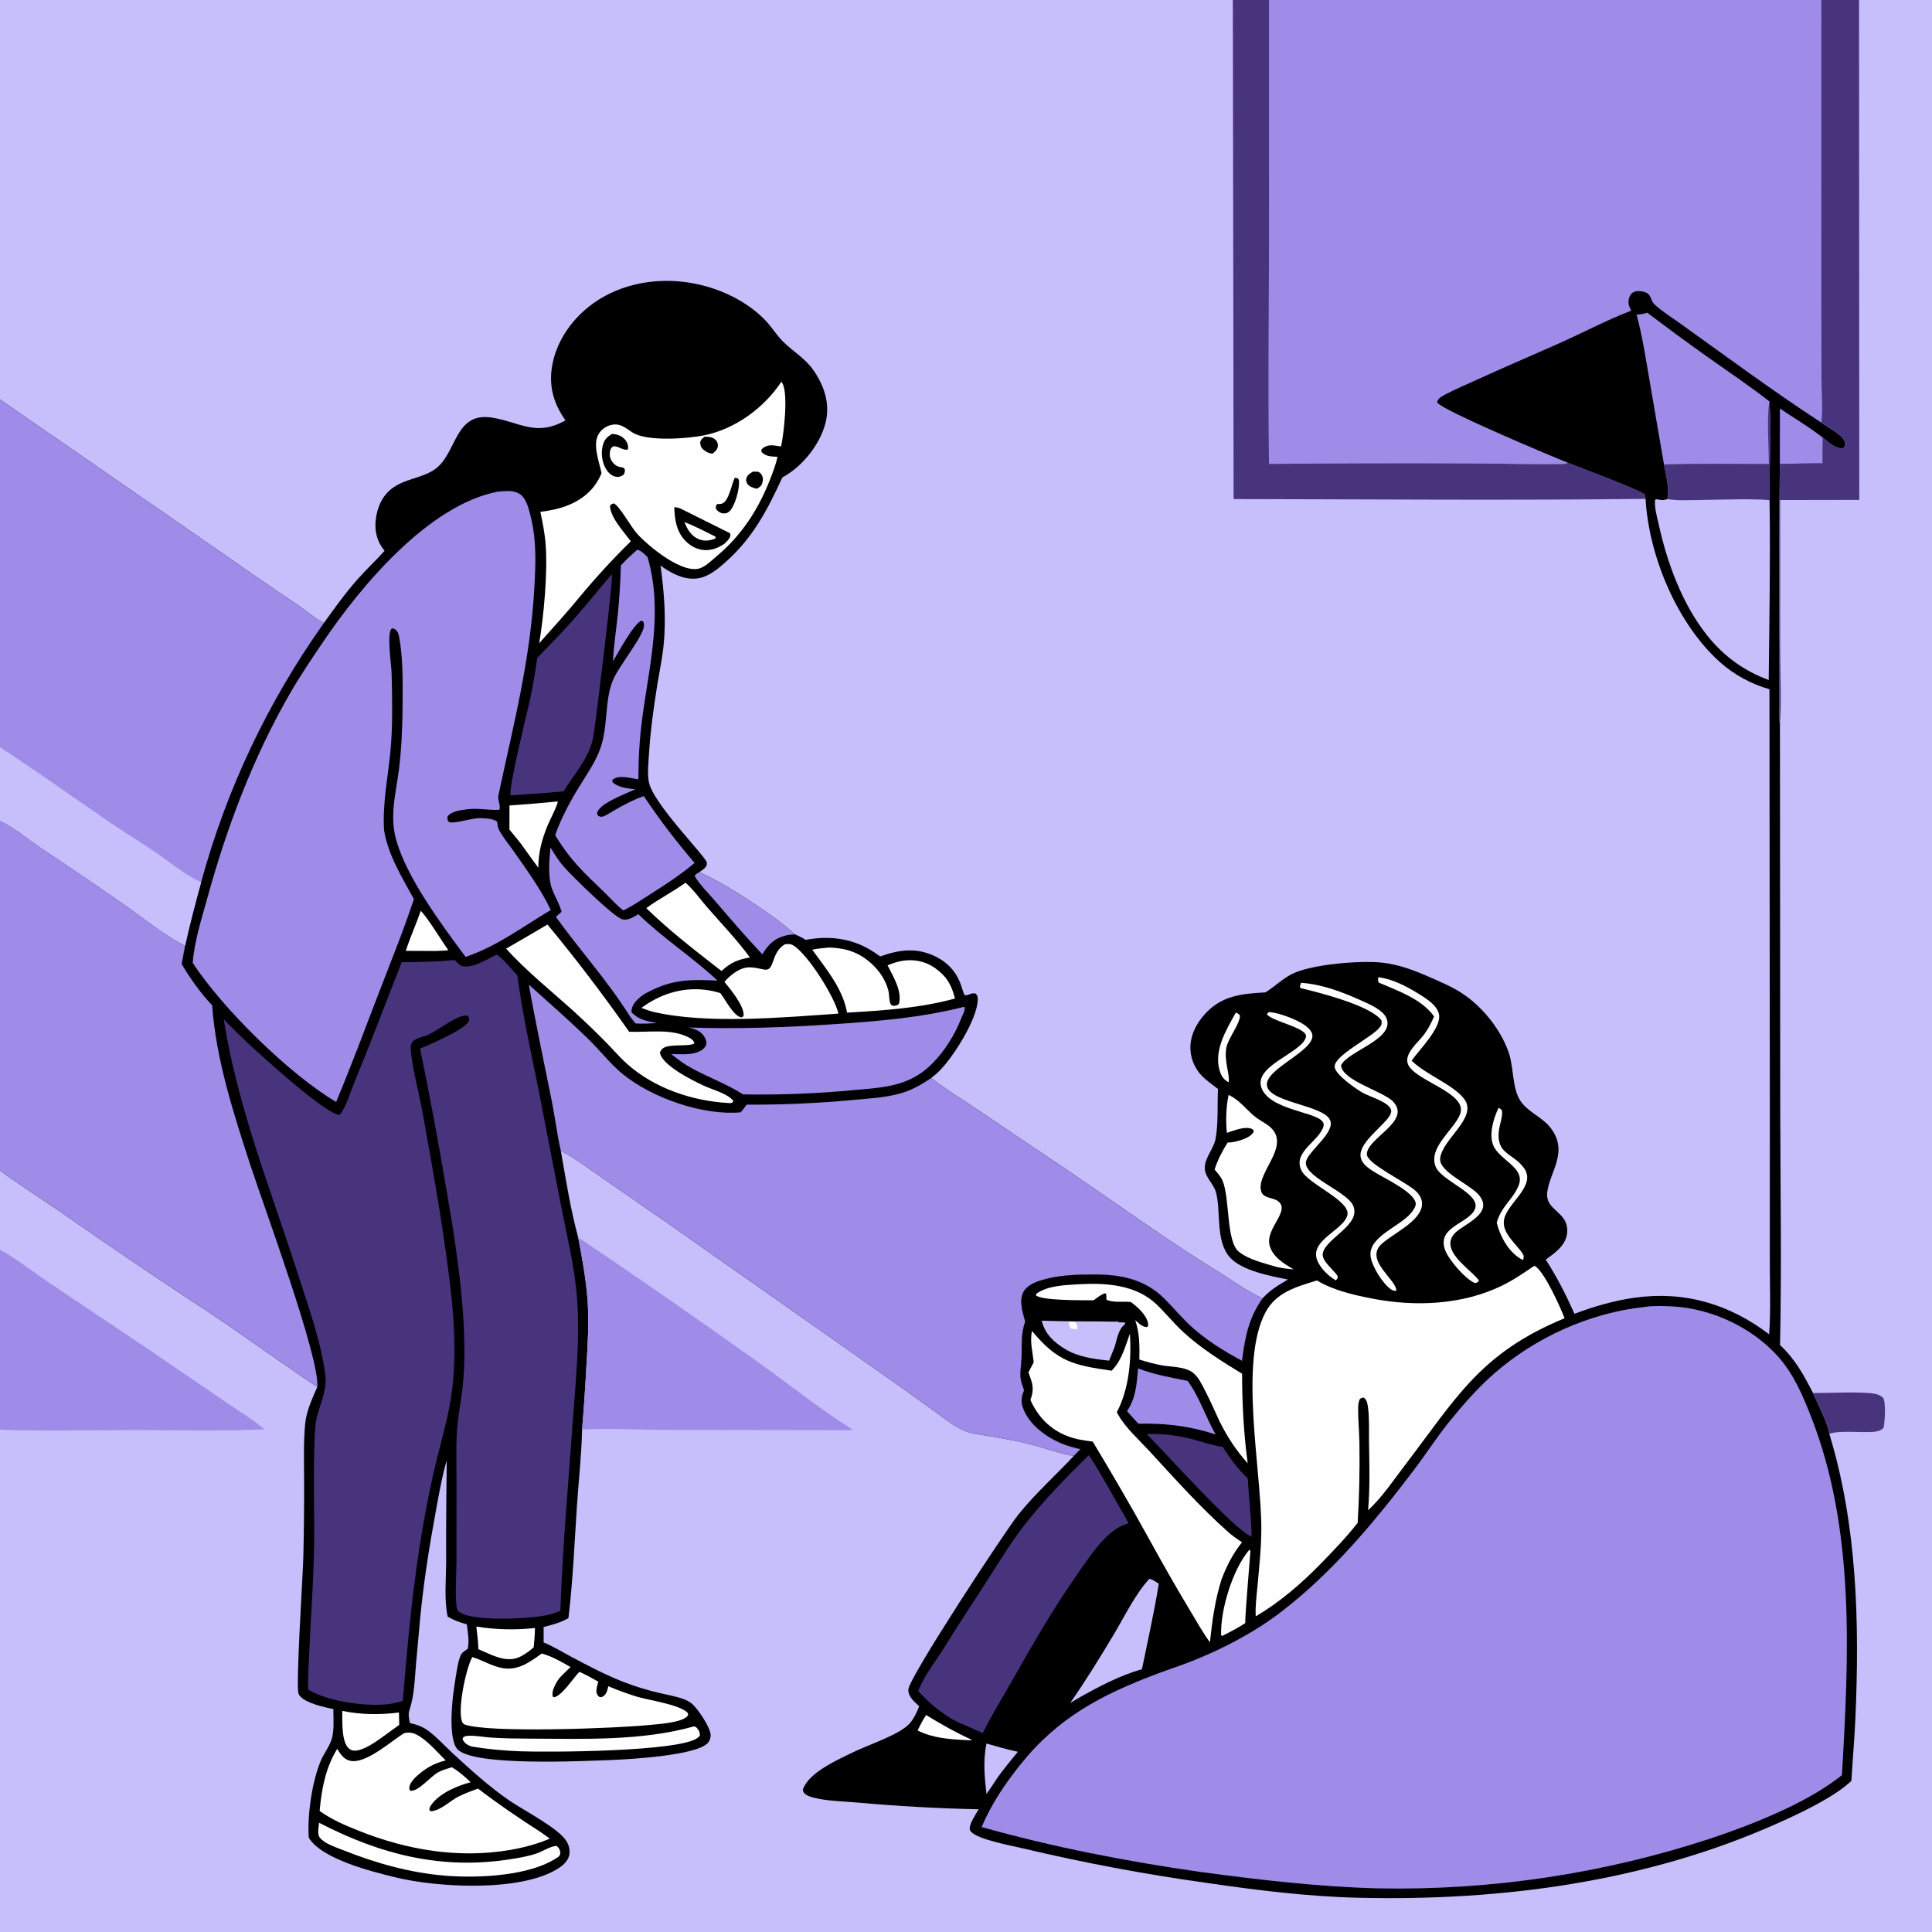 <?xml version="1.0" encoding="utf-8" ?>
<svg xmlns="http://www.w3.org/2000/svg" xmlns:xlink="http://www.w3.org/1999/xlink" width="1024" height="1024">
	<rect width="100%" height="100%" fill="#808080" stroke="none"/>
	<path fill="#C7BFFB" d="M0 0L653.425 0L672.622 0L965.353 0L985.328 0L1024 0L1024 1024L0 1024L0 757.787L0 662.379L0 620.435L0 435.113L0 396.081L0 211.7L0 0Z"/>
	<path fill="#C7BFFB" d="M0 0L653.425 0L672.622 0L965.353 0L965.315 155.781L965.431 201.421C965.465 208.731 966.138 216.755 965.355 223.985C939.858 207.351 915.369 189.216 890.628 171.487C886.183 168.301 881.183 165.208 877.148 161.543C874.169 158.837 875.9 155.568 870.677 154.53C869.636 154.323 868.368 154.131 867.313 154.34C865.887 154.623 865.02 155.112 864.18 156.312C863.229 157.669 862.844 160.226 863.336 161.78C863.645 162.759 864.086 163.709 864.506 164.643C851.071 169.845 838.059 176.81 824.854 182.637C810.761 188.856 796.622 194.914 782.617 201.336C777.155 203.841 771.481 206.175 766.181 208.984C764.619 209.812 762.548 210.813 761.883 212.56C761.698 213.044 761.654 213.091 761.918 213.496C764.551 217.546 823.457 242.342 831.019 245.284C837.499 247.868 868.569 259.411 871.806 262.107C871.966 262.883 872.116 263.614 872.184 264.405C873.92 294.866 888.983 330.781 911.82 351.145Q913.224 352.377 914.694 353.529Q916.164 354.681 917.696 355.75Q919.228 356.82 920.816 357.802Q922.405 358.785 924.045 359.678Q925.685 360.572 927.373 361.373Q929.06 362.174 930.789 362.881Q932.518 363.587 934.284 364.197Q936.049 364.807 937.846 365.318L938.045 583.086L938.038 666.55C937.992 680.01 938.623 693.807 937.696 707.214C916.608 691.207 893.05 684.148 866.661 687.778C855.751 689.279 844.803 692.437 834.508 696.34C830.019 686.31 825.264 676.883 819.269 667.633C823.865 664.266 829.463 660.45 830.487 654.4C831.007 651.33 830.477 648.266 828.618 645.73C825.169 641.026 819.266 638.912 820.043 632.06C821.282 621.123 831.776 610.428 821.713 597.626C817.213 591.901 809.374 589.238 805.604 583.082C801.502 576.385 802.315 565.906 799.774 558.249C795.643 545.797 785.482 533.194 774.452 526.163C769.114 522.76 763.109 520.252 757.321 517.712C749.368 514.222 741.099 511.113 732.4 510.204C720.759 508.987 694.871 511.09 684.697 516.274C679.619 518.862 675.531 523.012 670.687 525.987C657.922 526.699 647.323 527.667 638.314 537.806C633.842 542.84 630.618 549.372 630.948 556.237C631.244 562.399 634.099 567.87 638.753 571.864C640.929 573.731 643.281 575.445 645.567 577.174C645.134 585.748 645.823 595.115 644.291 603.517C643.324 608.82 638.631 613.557 638.564 618.777C638.498 623.929 643.105 627.138 644.43 631.744C647.262 641.585 644.066 657.655 651.785 666.338C658.276 673.638 673.467 676.306 682.662 678.191C677.649 681.095 673.115 683.755 669.233 688.111C661.948 685.088 654.585 679.526 647.805 675.372C619.788 658.208 593.248 638.884 566.081 620.456L519.698 589.21C510.994 583.373 501.871 577.769 493.574 571.373Q495.143 570.128 496.643 568.801C504.539 561.723 518.189 540.019 518.246 529.698C518.254 528.226 518.078 527.682 517.105 526.601C515.817 526.319 515.082 526.589 513.864 526.994C513.564 527.093 513.269 527.205 512.967 527.3C512.529 527.438 511.826 527.735 511.367 527.368C509.589 525.947 509.724 513.734 495.756 506.932C485.736 502.052 476.654 503.338 466.504 506.925Q465.316 506.084 464.118 505.259C452.859 497.516 440.448 495.646 427.047 498.135C425.157 496.973 423.319 496.046 421.261 495.215C412.337 486.504 382.101 466.674 370.576 462.334C371.676 461.545 373.159 460.644 373.983 459.561C374.559 458.804 374.781 458.031 374.584 457.079C373.902 453.775 345.774 425.58 343.868 414.289C343.097 409.721 343.656 404.713 343.939 400.097C344.705 387.603 346.379 375.308 348.384 362.96C349.498 356.094 350.969 349.206 351.693 342.287C353.184 328.037 351.999 313.877 350.098 299.74Q353.549 302.353 357.452 304.223C362.347 306.623 367.728 307.65 372.966 305.75C377.468 304.117 381.258 300.861 384.781 297.722C399.136 284.934 406.772 270.193 414.661 253.074Q416.544 251.994 418.347 250.784C427.437 244.637 435.868 233.26 437.934 222.362C439.732 212.873 436.48 203.864 431.09 196.153C426.593 189.72 420.337 186.361 414.963 180.979C411.667 177.679 409.18 173.544 405.968 170.128C395.838 159.352 380.843 152.49 366.413 149.989C348.67 146.914 329.45 150.089 314.612 160.641C303.517 168.53 294.827 180.593 292.59 194.216C290.836 204.9 293.509 214.132 299.731 222.806C283.883 231.754 275.357 223.539 260.466 221.303C240.782 218.348 242.222 240.373 230.582 248.652C223.657 253.578 214.465 253.624 207.535 259.061C202.287 263.179 199.77 269.416 199.107 275.909C198.497 281.88 199.984 287.337 203.836 291.938C199.228 297.083 194.142 301.804 189.552 306.992C183.063 314.326 177.393 322.203 171.704 330.162C167.361 328.147 163.046 324.193 159.03 321.464Q139.901 308.67 121.086 295.42L0 211.7L0 0Z"/>
	<path fill="#9F8BE8" d="M672.622 0L965.353 0L965.315 155.781L965.431 201.421C965.465 208.731 966.138 216.755 965.355 223.985C939.858 207.351 915.369 189.216 890.628 171.487C886.183 168.301 881.183 165.208 877.148 161.543C874.169 158.837 875.9 155.568 870.677 154.53C869.636 154.323 868.368 154.131 867.313 154.34C865.887 154.623 865.02 155.112 864.18 156.312C863.229 157.669 862.844 160.226 863.336 161.78C863.645 162.759 864.086 163.709 864.506 164.643C851.071 169.845 838.059 176.81 824.854 182.637C810.761 188.856 796.622 194.914 782.617 201.336C777.155 203.841 771.481 206.175 766.181 208.984C764.619 209.812 762.548 210.813 761.883 212.56C761.698 213.044 761.654 213.091 761.918 213.496C764.551 217.546 823.457 242.342 831.019 245.284C830.078 245.777 829.312 245.889 828.263 245.913C813.323 246.253 798.218 245.672 783.255 245.649Q727.928 245.354 672.602 245.872C672.106 205.182 672.531 164.432 672.636 123.737L672.622 0Z"/>
	<path fill="#48337D" d="M653.425 0L672.622 0L672.636 123.737C672.531 164.432 672.106 205.182 672.602 245.872Q727.928 245.355 783.255 245.649C798.218 245.672 813.323 246.253 828.263 245.913C829.312 245.889 830.078 245.777 831.019 245.284C837.499 247.868 868.569 259.411 871.806 262.107C871.966 262.883 872.116 263.614 872.184 264.405C799.431 265.276 726.597 264.616 653.837 264.517L653.425 0Z"/>
	<path d="M299.731 222.806C293.509 214.132 290.836 204.9 292.59 194.216C294.827 180.593 303.517 168.53 314.612 160.641C329.45 150.089 348.67 146.914 366.413 149.989C380.843 152.49 395.838 159.352 405.968 170.128C409.18 173.544 411.667 177.679 414.963 180.979C420.337 186.361 426.593 189.72 431.09 196.153C436.48 203.864 439.732 212.873 437.934 222.362C435.868 233.26 427.437 244.637 418.347 250.784Q416.544 251.994 414.661 253.074C406.772 270.193 399.136 284.934 384.781 297.722C381.258 300.861 377.468 304.117 372.966 305.75C367.728 307.65 362.347 306.623 357.452 304.223Q353.549 302.353 350.098 299.74C351.999 313.877 353.184 328.037 351.693 342.287C350.969 349.206 349.498 356.094 348.384 362.96C346.379 375.308 344.705 387.603 343.939 400.097C343.656 404.713 343.097 409.721 343.868 414.289C345.774 425.58 373.902 453.775 374.584 457.079C374.781 458.031 374.559 458.804 373.983 459.561C373.159 460.644 371.676 461.545 370.576 462.334C382.101 466.674 412.337 486.504 421.261 495.215C423.319 496.046 425.157 496.973 427.047 498.135C440.448 495.646 452.859 497.516 464.118 505.259Q465.317 506.084 466.504 506.925C476.654 503.338 485.736 502.052 495.756 506.932C509.724 513.734 509.589 525.947 511.367 527.368C511.826 527.735 512.529 527.438 512.967 527.3C513.269 527.205 513.564 527.093 513.864 526.994C515.082 526.589 515.817 526.319 517.105 526.601C518.078 527.682 518.254 528.226 518.246 529.698C518.189 540.019 504.539 561.723 496.643 568.801Q495.143 570.128 493.574 571.373C501.871 577.769 510.994 583.373 519.698 589.21L566.081 620.456C593.248 638.884 619.788 658.208 647.805 675.372C654.585 679.526 661.948 685.088 669.233 688.111C661.839 698.519 659.867 708.891 658.315 721.281C648.395 715.979 638.689 709.955 630.448 702.231C625.705 697.785 621.6 692.715 616.966 688.169C606.18 677.589 593.308 675.411 578.674 675.505C569.834 675.562 560.715 675.904 552.202 678.479C548.567 679.578 544.387 681.227 542.465 684.734C539.977 689.275 542.114 695.874 543.405 700.56C540.964 706.983 541.702 713.298 541.428 720.006C541.294 723.306 540.636 726.82 540.911 730.089C541.104 732.367 542.03 734.718 542.815 736.852C541.12 740.913 540.945 743.308 542.706 747.444C546.351 756.005 555.7 762.492 564.156 765.639C566.909 766.663 569.816 767.442 572.682 768.071L569.152 771.662C561.797 770.538 554.171 767.577 546.914 765.706C537.407 763.256 528.049 761.754 518.366 760.206C515.837 759.802 513.399 759.284 511.032 758.265C505.03 755.68 499.518 751.027 494.228 747.222Q481.888 738.296 469.446 729.513L353.252 647.883L319.897 624.823C312.527 619.741 305.119 614.116 297.235 609.884C299.881 624.845 302.409 641.224 306.437 655.81C308.634 667.223 310.718 678.603 311.494 690.216C312.267 701.769 311.44 713.3 310.76 724.836Q309.884 741.268 308.517 757.666C308.239 771.2 306.672 784.862 305.775 798.375C304.467 818.102 303.643 837.996 301.283 857.625C297.15 860.065 292.73 861.15 288.128 862.352L288.14 870.541C293.063 872.536 297.741 875.433 302.424 877.937C311.515 882.799 320.872 887.705 330.477 891.47Q339.719 895.036 349.367 897.281C353.648 898.308 358.234 899.062 362.37 900.567C364.082 901.19 365.685 902.069 367.043 903.292C370.095 906.038 376.59 915.644 376.668 919.707C376.698 921.269 376.045 922.923 374.942 924.028C368.482 930.497 333.386 932.516 323.288 932.865C309.374 933.346 250.116 936.386 242.278 926.928C237.501 921.164 239.637 900.931 240.798 893.789C241.441 889.836 242.654 879.5 244.586 876.59C245.187 875.685 246.497 874.885 247.375 874.261L247.928 873.875C248.812 869.624 247.944 865.164 247.414 860.909C243.764 859.979 240.511 858.735 237.259 856.833C235.346 847.793 236.453 836.907 236.465 827.655Q236.384 800.801 236.793 773.952C234.139 783.1 232.518 792.704 230.795 802.061C227.452 820.217 224.548 838.69 222.757 857.07L220.46 882.346C219.74 890.669 219.647 898.335 217.016 906.36C216.226 908.77 216.809 910.848 217.271 913.276C221.111 914.133 223.956 915.099 227.137 917.468C231.68 920.851 235.572 925.237 239.738 929.084C249.303 937.918 259.398 947.08 270.124 954.44C277.595 959.566 296.159 968.985 300.311 975.981C301.64 978.219 302.318 981.043 301.627 983.599C300.76 986.808 298.004 989.025 295.285 990.678C275.238 1002.86 231.651 1000.49 209.048 994.911C196.453 991.804 170.474 985.285 163.668 974.026C162.795 962.078 165.42 944.136 170.05 933.179C171.816 928.998 175 925.267 176.071 920.815C177.177 916.214 176.668 910.546 176.682 905.802Q174.956 905.519 173.256 905.111C169.195 904.115 160.067 901.934 158.257 897.769C156.64 894.05 160.546 835.028 160.761 825.417Q161.276 804.604 161.172 783.785C161.178 774.122 160.801 764.046 161.769 754.44C162.454 747.641 165.505 741.304 168.172 735.098C148.673 722.148 129.769 708.262 110.277 695.254Q70.872 669.497 32.307 642.499C21.554 635.122 10.531 628.132 0 620.435L0 435.113L0 396.081L0 211.7L121.086 295.42Q139.901 308.67 159.03 321.464C163.046 324.193 167.361 328.147 171.704 330.162C177.393 322.203 183.063 314.326 189.552 306.992C194.142 301.804 199.228 297.083 203.836 291.938C199.984 287.337 198.497 281.88 199.107 275.909C199.77 269.416 202.287 263.179 207.535 259.061C214.465 253.624 223.657 253.578 230.582 248.652C242.222 240.373 240.782 218.348 260.466 221.303C275.357 223.539 283.883 231.754 299.731 222.806Z"/>
	<path fill="#9F8BE8" d="M280.293 521.882C291.074 531.583 302.094 541.19 312.446 551.345C318.319 557.107 323.499 563.889 329.84 569.108C345.305 581.837 372.448 591.402 392.548 589.554C393.744 588.313 394.717 586.876 395.729 585.486Q424.178 585.645 452.501 582.962C460.798 582.215 469.577 581.759 477.594 579.421C483.516 577.694 488.486 574.797 493.574 571.373C501.871 577.769 510.994 583.373 519.698 589.21L566.081 620.456C593.248 638.884 619.788 658.208 647.805 675.372C654.585 679.526 661.948 685.088 669.233 688.111C661.839 698.519 659.867 708.891 658.315 721.281C648.395 715.979 638.689 709.955 630.448 702.231C625.705 697.785 621.6 692.715 616.966 688.169C606.18 677.589 593.308 675.411 578.674 675.505C569.834 675.562 560.715 675.904 552.202 678.479C548.567 679.578 544.387 681.227 542.465 684.734C539.977 689.275 542.114 695.874 543.405 700.56C540.964 706.983 541.702 713.298 541.428 720.006C541.294 723.306 540.636 726.82 540.911 730.089C541.104 732.367 542.03 734.718 542.815 736.852C541.12 740.913 540.945 743.308 542.706 747.444C546.351 756.005 555.7 762.492 564.156 765.639C566.909 766.663 569.816 767.442 572.682 768.071L569.152 771.662C561.797 770.538 554.171 767.577 546.914 765.706C537.407 763.256 528.049 761.754 518.366 760.206C515.837 759.802 513.399 759.284 511.032 758.265C505.03 755.68 499.518 751.027 494.228 747.222Q481.888 738.296 469.446 729.513L353.252 647.883L319.897 624.823C312.527 619.741 305.119 614.116 297.235 609.884C295.249 601.276 294.207 592.363 292.473 583.685C288.357 563.088 283.954 542.57 280.293 521.882Z"/>
	<path fill="#9F8BE8" d="M0 211.7L121.086 295.42Q139.901 308.67 159.03 321.464C163.046 324.193 167.361 328.147 171.704 330.162Q166.161 337.943 160.968 345.962Q155.774 353.98 150.939 362.22Q146.104 370.459 141.637 378.904Q137.171 387.349 133.081 395.983Q128.991 404.617 125.286 413.423Q121.582 422.228 118.269 431.189Q114.956 440.15 112.042 449.248Q109.128 458.346 106.618 467.564C103.542 478.773 100.592 489.96 98.082 501.31C86.787 495.386 76.175 486.712 65.701 479.369Q43.656 463.992 21.251 449.145C14.388 444.504 7.548 438.57 0 435.113L0 396.081L0 211.7Z"/>
	<path fill="#C7BFFB" d="M0 396.081C19.757 408.886 38.854 422.67 58.308 435.919C65.591 440.879 73.085 445.528 80.435 450.386C88.829 455.934 97.474 463.487 106.618 467.564C103.542 478.773 100.592 489.96 98.082 501.31C86.787 495.386 76.175 486.712 65.701 479.369Q43.656 463.992 21.251 449.145C14.388 444.504 7.548 438.57 0 435.113L0 396.081Z"/>
	<path fill="#9F8BE8" d="M0 435.113C7.548 438.57 14.388 444.504 21.251 449.145Q43.656 463.992 65.701 479.369C76.175 486.712 86.787 495.386 98.082 501.31Q97.141 506.134 96.281 510.973C100.904 518.755 106.231 526.259 112.453 532.852C114.495 561.742 123.909 590.448 132.807 617.848C139.324 637.915 169.655 719.877 168.172 735.098C148.673 722.148 129.769 708.262 110.277 695.254Q70.872 669.497 32.307 642.499C21.554 635.122 10.531 628.132 0 620.435L0 435.113Z"/>
	<path fill="#9F8BE8" d="M370.576 462.334C382.101 466.674 412.337 486.504 421.261 495.215C419.718 495.334 418.137 495.438 416.626 495.796C410.574 497.233 407.108 500.646 404.062 505.828C395.28 496.57 386.942 486.781 378.628 477.1C375.223 473.136 370.797 468.847 368.199 464.324C368.835 463.163 369.446 462.985 370.576 462.334Z"/>
	<path fill="#48337D" d="M263.147 505.945C266.219 507.433 271.669 514.356 274.25 517.092C276.907 537.305 281.377 557.452 285.421 577.429L297.272 638.52C300.449 654.84 304.49 671.153 305.827 687.762C307.524 708.833 305.221 730.497 303.725 751.531C301.305 785.579 298.204 819.658 297.004 853.774C294.593 854.707 292.206 855.546 289.676 856.102C281.24 857.955 251.142 859.612 243.743 854.564C243.149 854.159 242.626 853.85 242.389 853.136C240.917 848.703 241.932 834.413 241.935 828.891L241.953 784.457C241.959 775.967 241.679 767.343 242.18 758.865C242.624 751.343 244.174 743.809 245.059 736.319C246.127 727.288 246.321 718.08 246.05 708.995C245.257 682.373 240.954 655.721 236.439 629.505Q230.217 592.518 222.646 555.783C228.224 553.433 244.638 546.435 248.064 541.91C248.979 540.702 248.565 540.065 248.257 538.71L247.202 538.149C241.388 538.446 232.526 545.947 226.877 548.507C224.397 549.632 220.346 550 218.628 552.284C217.512 553.767 217.54 555.34 217.736 557.099C218.997 568.385 222.188 579.673 224.203 590.873C229.162 618.443 234.153 646.175 237.689 673.966C240.651 696.35 242.464 719.437 238.872 741.866C237.112 752.855 233.911 763.585 231.276 774.384C228.411 786.13 226.049 798.168 223.985 810.082C218.741 840.346 216.044 871.014 213.477 901.599Q211.12 902.217 208.74 902.739C196.921 905.254 173.538 902.002 163.365 895.489C163.013 889.056 163.647 882.437 163.913 875.99C164.576 859.982 165.754 843.998 166.276 827.988C167.048 804.295 165.576 780.331 167.064 756.719C167.665 747.177 173.687 738.467 172.459 728.917C170.111 710.658 163.319 692.208 157.705 674.725C143.462 630.373 125.808 586.521 118.599 540.317Q124.936 546.757 131.495 552.97C138.738 559.714 173.164 591.119 180.039 590.867C183.681 586.435 185.594 579 187.8 573.683C196.547 552.591 204.56 531.204 212.922 509.954C222.377 509.993 231.643 509.71 241.058 508.819C242.183 510.077 243.229 511.455 244.897 511.98C250.085 513.612 258.544 508.232 263.147 505.945Z"/>
	<path fill="#9F8BE8" d="M263.686 260.617C266.274 260.344 269.435 260.019 271.996 260.489C274.35 260.921 276.322 262.04 277.681 264.027C279.758 267.065 280.696 271.343 281.536 274.874C284.364 286.755 283.926 298.879 283.25 310.975C281.039 350.544 272.27 383.398 264.161 421.588C263.597 424.244 265.507 426.739 264.707 429.187C259.167 429.569 253.743 428.196 248.04 428.887C244.535 429.312 239.509 429.794 237.222 432.717C237.073 434.135 237.091 434.296 237.731 435.568C240.598 437.069 249.75 433.386 254.978 433.62C257.211 433.719 262.016 433.937 263.519 435.591C263.68 437.153 263.853 438.682 264.61 440.084C266.761 444.068 269.96 447.853 272.567 451.586C279.179 461.054 286.586 471.256 291.608 481.659L291.925 482.325C277.068 491.152 263.343 501.643 246.762 507.173C234.142 490.17 215.214 464.843 209.813 444.502C208.527 439.657 208.223 434.758 208.492 429.766C208.899 422.211 210.635 414.685 211.532 407.168C212.888 395.803 213.339 384.186 213.39 372.747C213.441 361.245 213.672 348.181 211.393 336.874C211.095 335.398 210.499 334.227 209.161 333.433C208.244 332.889 208.347 333.062 207.407 333.289C204.998 336.577 207.442 352.184 207.557 356.855C207.886 370.271 208.22 383.797 207.031 397.176C205.746 411.638 202.645 425.488 203.566 440.105C205.826 453.457 212.994 464.844 219.386 476.553C213.688 493.673 206.896 510.372 200.427 527.203C193.125 546.204 186.029 565.282 178.154 584.057C153.542 569.541 118.02 534.636 102.149 510.363C103 498.88 106.954 486.66 109.992 475.623C120.271 438.278 134.264 401.246 153.645 367.613C159.037 358.256 165.157 349.24 171.2 340.29C191.198 310.673 227.055 267.747 263.686 260.617Z"/>
	<path fill="#FEFEFE" d="M414.137 202.328C414.287 202.535 414.455 202.73 414.586 202.95C417.999 208.671 415.383 230.271 413.98 236.647C412.08 236.402 409.299 235.733 407.442 236.138C405.789 236.499 404.463 237.106 403.475 238.514L403.681 239.626C406.226 242.089 408.756 241.893 412.09 242.118Q411.45 245.148 410.409 248.065C404.004 266.512 395.035 282.005 379.988 294.686C377.46 296.816 374.606 299.655 371.579 300.972C362.232 305.037 343.284 289.243 337.425 282.593C334.447 279.212 328.185 267.972 325.344 266.815C324.051 267.227 323.948 267.088 323.326 268.267C323.597 274.405 330.814 282.116 334.359 286.887Q319.997 300.995 307.147 316.493C300.279 324.847 292.996 332.859 285.786 340.918C288.241 326.415 290.29 303.657 289.227 288.888C288.798 282.918 287.644 277.136 286.403 271.297C291.492 270.628 296.54 269.685 301.302 267.708C309.447 264.326 315.386 259.062 318.817 250.842C317.631 244.687 313.791 235.583 317.445 229.776C318.874 227.505 321.468 225.763 324.084 225.202C328.801 224.191 331.453 226.767 335.081 229.149C342.79 234.211 364.363 232.502 373.128 230.749C389.585 227.458 404.979 216.228 414.137 202.328Z"/>
	<path d="M357.391 268.807C358.557 268.889 359.712 269.073 360.769 269.598L386.947 282.63L387.16 283.898C386.53 285.763 385.478 286.729 384.09 288.087C381.171 290.095 378.327 291.381 374.738 291.561C370.512 291.773 366.482 289.85 363.529 286.912C358.553 281.964 357.571 275.482 357.391 268.807Z"/>
	<path fill="#FEFEFE" d="M362.759 276.733C367.992 278.672 374.086 281.873 379.147 284.396L379.304 285.38C376.203 286.625 373.29 287.059 370.111 285.669C366.233 283.972 364.274 280.471 362.759 276.733Z"/>
	<path d="M324.435 229.993C324.757 230.023 325.079 230.048 325.4 230.083C327.971 230.361 330.213 231.48 331.748 233.612C332.728 234.972 333.104 236.485 332.851 238.136C330.579 239.178 327.694 236.2 324.938 236.581C323.891 237.472 323.504 237.992 323.284 239.385C322.997 241.208 323.295 243.059 324.387 244.56C326.092 246.905 327.47 247.435 330.281 247.861C330.707 248.044 330.888 248.452 331.161 248.818C331.301 250.094 331.088 250.412 330.563 251.606C329.185 252.476 328.077 253.015 326.364 252.673C324.095 252.221 322.228 250.362 321.107 248.422C318.963 244.71 318.408 239.849 319.585 235.737C320.428 232.794 321.85 231.495 324.435 229.993Z"/>
	<path d="M389.464 253.211L391.016 253.511C391.739 254.548 391.605 254.062 391.688 255.277C391.958 259.231 389.521 268.566 386.446 271.152C385.081 272.3 384.313 272.081 382.656 272.09C381.12 271.377 380.32 270.992 379.393 269.566C379.436 268.345 379.369 268.138 380.083 267.171C380.85 267.148 381.795 267.177 382.532 266.969C386.341 265.894 387.692 256.664 389.464 253.211Z"/>
	<path d="M373.413 231.471C375.557 231.444 377.927 231.571 379.458 233.321C380.315 234.302 380.645 235.395 380.456 236.695C380.216 238.349 378.899 239.375 377.726 240.414C375.962 240.422 374.205 239.499 372.877 238.393C371.501 237.245 371.271 236.2 371.089 234.534C371.443 232.969 372.235 232.431 373.413 231.471Z"/>
	<path d="M399.013 249.986L401.79 250.019C402.593 250.437 403.094 250.732 403.599 251.526C404.463 252.882 404.54 254.273 404.103 255.773C403.559 257.638 402.721 258.189 401.122 259.042C399.375 258.62 397.136 257.981 396.078 256.398C395.419 255.412 395.275 254.346 395.676 253.231C396.239 251.669 397.693 250.831 399.013 249.986Z"/>
	<path fill="#9F8BE8" d="M337.812 291.341C339.997 291.869 341.639 293.779 343.223 295.272C351.592 324.16 344.218 352.081 340.386 380.799C338.941 391.625 338.388 402.176 338.356 413.093C335.598 412.594 332.443 411.858 329.647 411.811C327.716 411.779 325.782 412.203 324.431 413.584L324.741 414.714C328.205 417.579 332.452 417.735 336.735 418.379Q333.762 419.587 330.844 420.923C327.297 422.533 317.716 426.573 316.549 430.643C316.329 431.411 316.743 431.775 317.083 432.435C318.206 432.944 318.827 433.099 320.029 432.624C321.81 431.921 323.666 430.552 325.356 429.605C330.233 426.87 335.409 423.972 340.707 422.169C340.896 422.105 341.087 422.046 341.277 421.984C349.639 434.613 358.33 445.851 368.154 457.361C358.882 465.235 348.061 471.79 337.816 478.319C335.422 479.892 332.936 481.227 330.408 482.57C326.872 479.924 323.865 476.39 320.696 473.314C309.195 462.149 302.798 456.644 294.242 442.625C297.426 433.655 301.97 425.153 306.945 417.048C310.518 411.227 314.497 405.464 317.22 399.184C322.652 386.659 320.131 372.463 324.67 360.952C327.68 353.32 340.843 337.616 341.328 331.712C341.379 331.089 341.348 330.877 341.195 330.188C341.003 329.321 340.757 329.396 340.069 328.974C336.063 330.155 327.502 346.23 324.867 350.526C325.331 342.014 326.644 333.518 327.511 325.036Q328.727 312.389 329.071 299.688C331.767 296.655 334.756 294.002 337.812 291.341Z"/>
	<path fill="#9F8BE8" d="M511.012 533.62L511.222 533.78C511.259 534.103 511.341 534.424 511.334 534.749C511.311 535.856 510.216 537.915 509.799 538.98C506.136 548.352 500.86 557.086 493.635 564.174Q492.794 565.011 491.906 565.796Q491.017 566.582 490.084 567.314Q489.15 568.046 488.175 568.721Q487.201 569.397 486.188 570.014Q485.175 570.631 484.127 571.188Q483.08 571.744 482.001 572.237Q480.923 572.731 479.817 573.16Q478.711 573.59 477.582 573.953C469.725 576.521 460.922 577.004 452.722 577.753Q423.369 580.557 393.886 580.046C384.346 573.991 373.732 570.467 364.087 564.718C361.142 562.935 358.451 560.783 355.718 558.698C359.662 558.696 364.302 559.105 368.117 558.161C370.229 557.639 373.155 556.308 374.072 554.189C374.622 552.919 374.411 551.529 373.801 550.328C371.885 546.552 369.07 545.708 365.261 544.595C391.201 545.461 416.811 544.55 442.704 542.797C465.577 541.249 488.743 539.332 511.012 533.62Z"/>
	<path fill="#FEFEFE" d="M214.325 918.539C215.204 918.418 216.108 918.29 216.997 918.307C223.27 918.432 231.777 928.801 236.242 933.064C231.427 934.207 227.135 936.263 223.277 939.361C220.82 941.336 217.095 944.382 216.941 947.716C216.9 948.6 217.134 948.594 217.669 949.192C222.125 949.252 227.853 941.902 231.997 939.497C234.231 938.202 237.003 937.472 239.455 936.67C243.171 938.805 246.372 941.689 249.48 944.611C242.513 946.469 233.501 950.193 228.975 956.083C228.156 957.149 227.465 958.153 227.624 959.545L228.528 960.01C233.794 959.489 238.344 954.596 242.997 952.224C246.305 950.538 249.874 949.289 253.346 947.982C264.191 956.315 275.243 963.766 286.729 971.168L291.414 974.497C284.675 977.401 277.39 979.316 270.164 980.542C242.986 985.152 215.758 980.532 190.371 970.438C183.108 967.551 175.795 964.427 169.411 959.868C170.457 948.188 172.515 937.015 178.741 926.925C180.317 929.579 182.083 932.285 185.23 933.155C193.569 935.459 207.286 922.78 214.325 918.539Z"/>
	<path fill="#48337D" d="M324.233 304.387C324.272 304.527 324.325 304.664 324.352 304.807C324.919 307.818 316.365 377.483 315.187 385.738C314.721 388.997 314.244 392.433 313.127 395.545C309.954 404.389 303.592 411.475 298.755 419.379C289.423 420.355 279.979 420.944 270.615 421.551C269.54 416.696 279.656 376.944 281.294 368.954Q283.334 358.876 284.753 348.692C291.372 341.845 298.088 335.025 304.389 327.883C311.166 320.202 317.525 312.137 324.233 304.387Z"/>
	<path fill="#FEFEFE" d="M287.127 876.407C292.638 877.859 297.505 880.797 302.43 883.571C300.083 885.907 296.654 888.671 295.063 891.538C293.857 893.711 292.272 896.745 293.003 899.276L293.642 899.596C297.917 898.741 303.708 889.551 307.087 886.107C310.557 887.572 313.824 889.51 317.111 891.341C316.689 892.856 316.057 894.775 316.092 896.35C316.123 897.716 316.614 898.366 317.496 899.338C318.412 899.514 318.57 899.733 319.445 899.237C321.613 898.007 321.84 895.982 322.439 893.735Q329.689 896.815 337.208 899.165C344.003 901.228 359.563 903.26 364.393 907.697C364.613 908.378 364.955 908.69 364.506 909.348C361.938 913.11 348.193 913.864 343.852 914.303C328.153 915.943 258.387 918.78 245.985 913.914C245.46 913.442 245.066 913.026 244.83 912.341C242.535 905.662 246.817 884.82 250.306 878.257C255.751 879.92 260.792 883.176 266.454 884.15C274.646 885.56 280.854 880.886 287.127 876.407Z"/>
	<path fill="#9F8BE8" d="M291.739 449.169C293.941 452.782 296.043 456.124 298.818 459.343C302.771 463.929 325.404 486.245 329.941 487.293C332.921 487.981 335.858 485.967 338.338 484.557C351.414 497.282 367.083 507.362 380.298 519.751C368.185 519.153 358.428 518.911 347.085 524.059C344.144 525.393 340.972 526.934 338.58 529.134C336.261 531.267 334.72 533.292 334.668 536.485C338.646 540.631 342.899 541.247 348.294 542.247C344.477 542.48 340.739 542.664 336.917 542.466C335.561 540.924 334.33 539.462 333.258 537.708C321.699 519.448 307.239 503.484 294.642 486.005L297.653 483.236C296.564 479.272 294.368 475.652 292.842 471.837C290.23 465.308 291.108 456.091 291.739 449.169Z"/>
	<path fill="#FEFEFE" d="M290.169 490.012C305.453 508.501 319.682 527.2 333.464 546.845C343.59 547.289 356.141 544.911 365.508 550.118C366.785 550.827 367.667 551.569 368.044 552.984C365.718 554.783 356.537 553.361 352.521 555.011C350.972 555.647 350.377 556.361 349.778 557.885C350.706 564.559 367.05 572.648 372.695 575.297C377.27 577.443 385.458 579.515 388.641 583.398L388.352 584.26L387.127 584.682L386.3 584.639C367.029 583.598 346.956 576.887 332.375 563.91C328.623 560.571 325.305 556.665 321.801 553.066Q313.575 544.67 304.892 536.747C292.767 525.669 279.225 515.01 268.265 502.802C275.615 498.633 282.868 494.269 290.169 490.012Z"/>
	<path fill="#FEFEFE" d="M415.955 500.523C417.59 500.324 418.848 500.135 420.332 501.005C428.058 505.533 442.463 528.496 444.388 537.237C414.883 539.277 374.845 542.923 346.408 536.35C344.222 535.813 342.088 534.964 339.965 534.217Q343.409 531.649 347.216 529.657C357.976 524.03 370.211 522.685 381.811 526.369C384.28 529.606 388.734 538.255 392.596 539.148C393.334 539.319 393.49 538.974 394.052 538.579C394.08 538.372 394.129 538.167 394.136 537.958C394.305 532.987 387.012 524.126 383.962 520.396C385.696 518.425 387.633 516.614 389.851 515.196C395.553 511.551 398.863 512.65 404.98 513.877C410.755 515.036 408.465 505.418 415.433 500.858L415.955 500.523Z"/>
	<path fill="#FEFEFE" d="M439.18 502.212C445.32 502.378 450.858 503.376 456.217 506.53C462.991 510.516 468.802 517.181 470.815 524.909C471.372 527.05 471.146 529.431 471.808 531.51C472.184 532.69 472.416 532.669 473.475 533.151C474.921 533.014 475.237 532.988 476.419 532.17C478.369 525.52 473.339 517.439 470.427 511.652C474.791 509.778 479.3 508.641 484.086 508.995C491.255 509.525 496.727 513.037 501.323 518.331C503.88 521.877 505.085 525.074 506.164 529.232C487.923 534.311 467.795 535.613 448.965 536.724C446.635 523.85 437.963 513.681 430.507 503.367C433.371 502.749 436.269 502.502 439.18 502.212Z"/>
	<path fill="#FEFEFE" d="M363.316 467.85C367.503 471.435 371.15 476.657 374.81 480.859C382.443 489.623 390.549 498.057 397.449 507.428C390.943 508.715 387.348 510.065 382.45 514.64C381.227 513.797 380.053 512.816 378.871 511.912C366.58 502.37 353.657 492.209 342.547 481.334C349.125 476.446 356.645 472.715 363.316 467.85Z"/>
	<path fill="#FEFEFE" d="M169.141 966.102C201.723 982.98 234.31 991.286 271.23 985.313C275.636 984.6 280.384 983.8 284.598 982.31C287.403 981.319 292.239 978.294 295.039 978.392C296.06 979.223 296.609 979.966 296.863 981.302C297.118 982.643 296.946 982.955 296.203 983.97C281.717 994.383 253.716 995.505 236.656 994.202C217.684 992.752 199.315 987.575 181.697 980.557C177.938 979.06 172.037 977.223 169.487 973.96C168.034 972.101 168.91 968.324 169.141 966.102Z"/>
	<path fill="#FEFEFE" d="M367.777 915.032C368.53 915.123 368.922 915.368 369.453 915.962C370.501 917.133 371.036 918.367 370.961 919.877C370.489 920.466 370.483 920.53 369.806 921.062C360.321 928.517 290.217 928.786 275.622 928.217C267.053 927.882 258.666 927.146 250.205 925.728C248.324 925.226 246.482 924.235 245.514 922.451C245.05 921.596 245.156 921.982 245.42 920.937C246.326 920.174 247.183 920.048 248.334 920.002C252.179 919.848 256.37 920.685 260.232 920.944C267.039 921.4 273.834 921.485 280.654 921.511C309.352 921.624 339.932 922.839 367.777 915.032Z"/>
	<path fill="#FEFEFE" d="M295.592 424.79C295.963 425.893 291.002 435.637 290.343 437.256C287.181 445.026 285.383 451.568 285.304 459.952L278.909 451.119C276.254 447.095 273.071 443.431 270.012 439.71L270.031 426.916Q282.828 426.047 295.592 424.79Z"/>
	<path fill="#FEFEFE" d="M181.417 906.818C191.398 908.842 201.384 908.96 211.457 907.657L211.6 914.213L203.494 920.094C199.672 922.894 193.892 927.042 189.171 927.803C187.57 928.062 186.259 927.831 184.979 926.764C180.849 923.324 181.47 911.881 181.417 906.818Z"/>
	<path fill="#FEFEFE" d="M252.467 862.112Q256.316 862.732 260.197 863.09Q264.079 863.449 267.976 863.545Q271.873 863.641 275.767 863.474Q279.662 863.307 283.536 862.877C283.514 866.359 283.238 869.737 282.846 873.196L279.893 875.547C278.348 876.573 276.693 877.685 274.984 878.419C267.933 881.447 259.995 876.828 253.553 874.101C253.485 870.107 252.897 866.084 252.467 862.112Z"/>
	<path fill="#FEFEFE" d="M223.01 482.749C227.063 486.941 233.73 498.134 237.619 503.648C235.251 503.912 232.837 503.938 230.456 504.043L215.087 503.964C217.378 496.786 220.552 489.884 223.01 482.749Z"/>
	<path d="M864.506 164.643C864.086 163.709 863.645 162.759 863.336 161.78C862.844 160.226 863.229 157.669 864.18 156.312C865.02 155.112 865.887 154.623 867.313 154.34C868.368 154.131 869.636 154.323 870.677 154.53C875.9 155.568 874.169 158.837 877.148 161.543C881.183 165.208 886.183 168.301 890.628 171.487C915.369 189.216 939.858 207.351 965.355 223.985C968.528 226.472 977.981 230.942 978.028 235.245C978.036 235.997 977.959 236.181 977.805 236.856C976.888 237.646 976.682 237.743 975.376 237.586C972.018 237.182 968.664 234.122 966.162 232.006Q965.905 238.78 965.944 245.559L943.349 245.859Q942.834 295.18 943.153 344.501L943.106 369.309C943.086 374.158 942.714 379.474 943.404 384.257L943.567 588.193C943.633 629.725 944.35 671.381 943.461 712.903C951.344 720.214 956.107 728.892 960.948 738.34C963.307 743.729 968.957 754.557 969.561 759.954C984.333 808.085 985.605 860.336 983.419 910.318C982.929 921.52 981.927 932.694 981.275 943.886C972.045 952.672 953.99 961.084 942.299 966.319C872.735 997.472 795.813 1007.65 720.139 1005.86C693.338 1005.22 666.51 1001.9 640.012 998.04Q590.506 991.158 541.876 979.612C536.048 978.236 518.536 975.029 514.732 970.921C514.175 970.319 513.925 969.894 513.952 969.035C514.041 966.121 517.269 961.529 518.717 958.954Q486.475 958.281 454.356 955.389C446.84 954.742 438.486 954.619 431.193 952.784C429.536 952.367 427.39 951.656 426.223 950.341C425.612 949.653 425.695 949.323 425.556 948.453C428.668 939.333 444.115 932.675 452.441 928.589C460.228 924.767 476.306 919.62 481.897 913.718C484.226 911.26 485.975 907.509 487.183 904.346C484.588 901.86 481.353 899.446 481.435 895.498C481.564 889.359 532.777 811.452 539.766 802.739C548.649 791.666 559.446 782.004 569.152 771.662L572.682 768.071C569.816 767.442 566.909 766.663 564.156 765.639C555.7 762.492 546.351 756.005 542.706 747.444C540.945 743.308 541.12 740.913 542.815 736.852C542.03 734.718 541.104 732.367 540.911 730.089C540.636 726.82 541.294 723.306 541.428 720.006C541.702 713.298 540.964 706.983 543.405 700.56C542.114 695.874 539.977 689.275 542.465 684.734C544.387 681.227 548.567 679.578 552.202 678.479C560.715 675.904 569.834 675.562 578.674 675.505C593.308 675.411 606.18 677.589 616.966 688.169C621.6 692.715 625.705 697.785 630.448 702.231C638.689 709.955 648.395 715.979 658.315 721.281C659.867 708.891 661.839 698.519 669.233 688.111C673.115 683.755 677.649 681.095 682.662 678.191C673.467 676.306 658.276 673.638 651.785 666.338C644.066 657.655 647.262 641.585 644.43 631.744C643.105 627.138 638.498 623.929 638.564 618.777C638.631 613.557 643.324 608.82 644.291 603.517C645.823 595.115 645.134 585.748 645.567 577.174C643.281 575.445 640.929 573.731 638.753 571.864C634.099 567.87 631.244 562.399 630.948 556.237C630.618 549.372 633.842 542.84 638.314 537.806C647.323 527.667 657.922 526.699 670.687 525.987C675.531 523.012 679.619 518.862 684.697 516.274C694.871 511.09 720.759 508.987 732.4 510.204C741.099 511.113 749.368 514.222 757.321 517.712C763.109 520.252 769.114 522.76 774.452 526.163C785.482 533.194 795.643 545.797 799.774 558.249C802.315 565.906 801.502 576.385 805.604 583.082C809.374 589.238 817.213 591.901 821.713 597.626C831.776 610.428 821.282 621.123 820.043 632.06C819.266 638.912 825.169 641.026 828.618 645.73C830.477 648.266 831.007 651.33 830.487 654.4C829.463 660.45 823.865 664.266 819.269 667.633C825.264 676.883 830.019 686.31 834.508 696.34C844.803 692.437 855.751 689.279 866.661 687.778C893.05 684.148 916.608 691.207 937.696 707.214C938.623 693.807 937.992 680.01 938.038 666.55L938.045 583.086L937.846 365.318Q936.049 364.807 934.284 364.197Q932.518 363.587 930.789 362.881Q929.06 362.174 927.373 361.373Q925.685 360.572 924.045 359.678Q922.405 358.785 920.816 357.802Q919.228 356.82 917.696 355.75Q916.164 354.681 914.694 353.529Q913.224 352.377 911.82 351.145C888.983 330.781 873.92 294.866 872.184 264.405C872.116 263.614 871.966 262.883 871.806 262.107C868.569 259.411 837.499 247.868 831.019 245.284C823.457 242.342 764.551 217.546 761.918 213.496C761.654 213.091 761.698 213.044 761.883 212.56C762.548 210.813 764.619 209.812 766.181 208.984C771.481 206.175 777.155 203.841 782.617 201.336C796.622 194.914 810.761 188.856 824.854 182.637C838.059 176.81 851.071 169.845 864.506 164.643Z"/>
	<path fill="#9F8BE8" d="M943.392 216.503C950.904 221.642 959.054 226.367 966.162 232.006Q965.905 238.78 965.944 245.559L943.349 245.859L943.392 216.503Z"/>
	<path fill="#9F8BE8" d="M871.779 692.695C876.418 691.99 881.977 692.181 886.649 692.44C907.306 693.584 928.798 703.646 942.564 719.162C950.774 728.416 955.443 739.534 959.911 750.904C983.363 810.582 979.928 878.007 976.261 940.824C975.745 941.287 975.213 941.708 974.663 942.131C956.506 956.07 928.935 966.966 907.198 974.261Q896.529 977.777 885.721 980.84Q874.914 983.902 863.986 986.505Q853.058 989.109 842.031 991.248Q831.003 993.388 819.895 995.06Q808.786 996.731 797.617 997.933Q786.449 999.134 775.239 999.862Q764.029 1000.59 752.799 1000.85Q741.568 1001.1 730.337 1000.88C698.769 1000.06 667.439 996.359 636.173 992.172C597.337 986.61 558.038 979.011 520.268 968.364C525.362 956.346 532.45 945.781 540.541 935.614C560.722 910.255 583.757 898.292 613.405 887.093C619.746 884.697 626.217 882.661 632.506 880.123C648.834 873.537 664.84 865.171 678.852 854.457C706.426 833.372 729.08 805.962 749.93 778.403C756.097 770.25 761.607 761.623 768.038 753.667C775.27 744.721 782.932 735.948 791.57 728.323C813.513 708.954 842.605 695.76 871.779 692.695Z"/>
	<path fill="#FEFEFE" d="M813.179 670.919C813.391 671.008 813.627 671.055 813.817 671.186C818.837 674.629 826.932 692.638 829.266 698.691C784.661 717.134 772.234 740.436 744.54 776.727C738.491 784.654 732.465 793.714 725.12 800.465C726.18 788.427 725.795 776.292 725.608 764.228C725.516 758.29 725.856 751.879 725.07 745.996C724.802 743.991 724.565 742.107 722.886 740.797C721.747 740.805 721.669 740.903 720.728 741.569C720.013 743.114 719.846 744.55 719.832 746.25C719.781 752.365 720.438 758.572 720.517 764.709Q720.87 785.936 719.595 807.128C713.439 814.999 706.653 821.997 699.689 829.13C689.544 839.517 678.092 849.338 665.565 856.708C665.254 851.33 666.039 845.775 666.518 840.413C667.417 830.337 668.517 820.357 668.53 810.226C668.569 779.159 656.597 721.996 670.761 695.5C676.486 684.789 687.27 682.016 697.978 678.675C706.717 683.879 717.148 686.286 727.071 688.23C749.862 692.696 775.005 691.701 796.112 681.404C802.155 678.456 807.623 674.675 813.179 670.919Z"/>
	<path fill="#48337D" d="M576.985 771.34C578.682 772.362 595.9 803.366 598.227 807.36Q597.564 807.564 596.906 807.785C592.331 809.334 588.678 812.202 585.354 815.629C579.98 821.168 575.511 827.907 571.094 834.219C558.193 852.654 547.242 871.712 536.184 891.247C531.06 900.299 525.456 909.238 520.895 918.585L511.727 914.512C501.896 910.735 493.761 903.949 486.667 896.374C489.813 887.944 496.113 880.318 500.821 872.653C507.952 861.043 515.448 849.827 522.807 838.371C529.241 828.355 535.53 817.841 542.854 808.452C553.154 795.247 565.082 783.083 576.985 771.34Z"/>
	<path fill="#FEFEFE" d="M547.016 705.463C560.536 721.811 568.926 723.553 589.165 726.503C594.562 721.093 596.321 713.8 598.887 706.836C599.716 720.877 598.507 735.921 591.947 748.515C592.029 748.672 592.107 748.831 592.192 748.986C592.333 749.244 592.482 749.498 592.625 749.756C596.434 756.65 603.789 763.23 609.183 769.085C622.587 783.636 636.206 798.914 651.013 812.059C653.297 814.087 655.753 815.774 658.314 817.429C653.437 823.499 650.216 829.834 647.448 837.09C643.944 848.173 642.507 858.97 641.285 870.47C637.344 864.996 634.079 859.133 630.603 853.364C622.955 840.673 615.726 827.861 608.582 814.883C599.125 797.703 589.263 780.873 579.165 764.064C574.543 763.504 570.137 762.863 565.774 761.176C556.609 757.631 550.104 750.939 546.15 742.028C548.342 736.101 547.274 733.135 545.081 727.424L547.877 722.052C547.376 716.665 545.704 710.804 547.016 705.463Z"/>
	<path fill="#9F8BE8" d="M867.427 166.718C869.464 166.688 871.158 166.315 873.11 165.747Q888.799 177.64 904.838 189.058C915.894 196.908 927.173 204.408 937.848 212.785C939.077 230.055 937.573 247.755 937.898 265.101C926.833 264.063 910.32 265.022 898.656 265.038C893.842 265.045 888.534 265.372 883.794 264.522C884.856 258.495 883.035 252.141 881.945 246.196L874.457 202.646C872.389 190.655 870.576 178.481 867.427 166.718Z"/>
	<path fill="#48337D" d="M937.848 212.785C939.077 230.055 937.573 247.755 937.898 265.101C926.833 264.063 910.32 265.022 898.656 265.038C893.842 265.045 888.534 265.372 883.794 264.522C884.856 258.495 883.035 252.141 881.945 246.196C900.431 245.555 919.069 245.921 937.571 245.922C937.489 237.173 936.347 220.633 937.848 212.785Z"/>
	<path fill="#C7BFFB" d="M937.454 360.395C924.371 355.656 913.431 347.643 904.782 336.742C891.545 320.057 883.648 298.393 879.102 277.731C878.22 273.721 876.758 268.909 877.24 264.824C878.236 264.589 877.862 264.559 878.753 264.737C880.549 265.094 881.541 265.208 883.323 264.675C883.481 264.627 883.637 264.573 883.794 264.522C888.534 265.372 893.842 265.045 898.656 265.038C910.32 265.022 926.833 264.063 937.898 265.101C938.405 296.798 937.768 328.692 937.454 360.395Z"/>
	<path fill="#FEFEFE" d="M571.208 680.71C585.917 679.858 601.965 680.752 613.083 691.434C617.987 696.146 622.225 701.498 627.255 706.103C636.731 714.778 647.418 721.432 658.326 728.1C658.363 743.848 659.183 759.983 661.318 775.591C655.127 768.681 650.406 761.462 646.293 753.158C643.833 747.678 641.361 742.168 638.594 736.835C636.958 733.682 635.251 729.984 632.446 727.698C628.139 724.188 620.611 724.589 615.331 723.568C611.437 722.816 607.663 721.789 603.885 720.594C604.013 713.021 604.056 706.988 601.711 699.701C603.165 701.053 604.981 702.911 607.006 703.272C608.025 703.454 607.61 703.507 608.476 702.884C608.56 702.26 608.602 702.216 608.495 701.489C607.864 697.171 602.721 692.422 599.283 690.072C595.469 689.691 589.884 690.555 586.444 688.877C586.429 687.802 586.382 686.749 586.286 685.677L585.344 685.499C583.21 686.436 581.486 687.796 579.635 689.183C574.418 689.137 552.161 689.475 549.027 686.519L549.363 685.649C555.474 681.38 564.04 681.176 571.208 680.71Z"/>
	<path fill="#FEFEFE" d="M651.192 580.311C656.67 582.922 659.823 587.189 664.26 591.098C666.353 592.942 668.899 594.325 671.227 595.854C686.528 605.9 665.435 621.11 668.435 631.401C669.54 635.192 674.5 634.605 677.207 636.516C684.426 641.612 670.676 650.908 672.873 659.888C674.398 666.127 680.487 669.771 685.621 672.774C682.581 672.581 679.734 672.173 676.753 671.545C670.214 669.544 661.957 667.76 656.583 663.411C649.826 657.943 651.925 634.872 647.92 625.655C646.991 623.516 645.232 621.637 643.753 619.855C645.48 614.635 647.732 610.239 650.672 605.594Q651.639 605.559 652.6 605.448C655.969 605.031 662.119 603.323 664.087 600.496C664.663 599.669 664.498 600.05 664.321 598.904C664.083 598.738 663.865 598.538 663.605 598.406C660.107 596.639 653.761 599.321 650.27 600.441C649.605 594.009 649.81 586.63 651.192 580.311Z"/>
	<path fill="#48337D" d="M607.768 760.079Q610.819 759.971 613.869 760.087Q616.92 760.203 619.953 760.543Q622.987 760.883 625.988 761.445Q628.988 762.007 631.939 762.788C637.22 764.209 642.57 766.132 647.999 766.841C652.136 773.093 655.826 778.35 661.321 783.571C661.871 793.861 663.236 804.211 663.374 814.508C653.941 810.649 617.677 769.924 607.768 760.079Z"/>
	<path fill="#C7BFFB" d="M609.161 836.825C610.976 837.106 612.649 838.443 614.183 839.409C611.755 854.571 608.322 869.648 605.259 884.695C593.289 888.127 582.491 893.883 571.696 899.938L567.217 902.633C575.453 890.811 583.169 878.307 590.55 865.923C596.078 856.647 601.908 844.64 609.161 836.825Z"/>
	<path fill="#9F8BE8" d="M603.189 725.25C611.574 728.589 620.664 730.099 629.479 731.893C635.692 740.339 639.084 751.164 644.322 760.307L639.479 758.822C627.055 755.386 616.186 754.344 603.371 754.597C601.306 752.44 599.345 750.159 597.342 747.942C602.085 740.983 602.496 733.357 603.189 725.25Z"/>
	<path fill="#FEFEFE" d="M689.556 520.906C700.605 521.637 711.514 525.785 721.546 530.323C725.817 532.255 733.472 535.381 735.067 540.21C738.635 551.015 714.342 557.113 710.769 564.661C711.351 572.846 733.349 578.375 738.516 584.017C748.056 594.434 724.542 603.168 724.45 611.744C724.394 616.926 746.095 626.874 750.64 631.499C752.518 633.41 753.869 635.692 753.704 638.458C753.171 647.385 737.903 653.974 732.169 659.433C723.124 668.043 740.346 678.253 740.089 684.208C739.184 684.143 738.359 684.125 737.566 683.614C733.023 680.682 727.083 671.199 726.429 665.816C725.154 655.325 742.541 649.89 748.174 642.576C749.147 641.312 750.732 639.133 750.323 637.435C748.901 631.536 734.121 624.683 729.202 621.636C725.998 619.652 721.969 617.34 721.19 613.341C719.77 606.052 732.562 597.438 736.317 591.739C736.948 590.782 737.628 589.356 737.281 588.198C736.034 584.035 725.864 581.27 722.197 579.15C718.752 577.158 707.877 569.737 707.41 565.605C706.716 559.478 727.259 549.891 731.415 544.378C732.32 543.177 732.437 542.347 732.229 540.895C726.767 532.993 698.426 525.853 689.391 523.737L688.941 523L689.556 520.906Z"/>
	<path fill="#FEFEFE" d="M730.497 517.961C738.121 518.861 745.359 522.716 751.814 526.688C755.777 529.126 761.782 532.763 762.717 537.681C764.058 544.734 752.147 556.515 748.178 562.158C755.691 569.63 770.465 574.937 776.112 582.561C783.404 592.405 764.34 603.727 763.317 614.008C762.588 621.329 779.772 627.91 784.228 633.844C785.595 635.664 786.452 637.561 786.027 639.875C785.118 644.821 777.336 648.846 773.488 651.603C771.252 653.205 769.122 655.274 768.778 658.139C767.858 665.804 779.298 672.938 783.621 678.329C783.718 678.45 783.812 678.575 783.908 678.697C783.842 678.795 783.789 678.902 783.71 678.99C782.887 679.911 782.764 679.945 781.589 679.993C776.583 677.817 768.024 667.937 766.021 662.748C761.177 650.199 778.382 648.597 781.7 640.954C785.314 632.63 763.846 626.098 760.856 618.202C756.998 608.011 770.701 598.819 773.881 590.529C778.229 579.192 750.069 573.084 746.282 564.125C743.904 558.499 751.91 552.274 754.909 548.16C757.084 545.175 758.694 542.078 760.099 538.673C753.171 529.318 741.188 525.294 730.871 520.837C730.178 519.916 730.459 519.083 730.497 517.961Z"/>
	<path fill="#FEFEFE" d="M672.509 536.405C673.987 536.542 675.435 536.765 676.876 537.126C681.898 538.385 692.807 542.293 695.187 547.207C699.213 555.52 673.951 564.824 671.655 573.473C668.776 584.315 701.42 585.171 704.993 593.732C707.653 600.103 694.594 609.12 692.392 615.055C689.411 623.09 713.587 631.219 717.101 638.799C721.855 649.051 703.116 655.935 701.136 664.094C700.123 668.266 707.127 673.122 709.064 676.516C708.899 677.729 708.869 677.739 707.992 678.598C704.232 676.481 699.91 672.267 698.244 668.239C693.76 657.395 711.692 652.315 714.083 644.279C716.387 636.535 693.495 627.851 689.816 620.408C684.9 610.462 699.385 604.877 701.493 596.872C703.463 589.394 675.489 589.815 669.148 577.834C662.451 565.178 690.223 558.347 692.192 549.568C693.274 544.742 673.672 541.297 671.461 537.508L672.509 536.405Z"/>
	<path fill="#C7BFFB" d="M552.129 699.994C565.314 700.494 578.55 700.242 591.746 700.526L592.265 699.944L592.512 700.844L596.343 700.941L596.222 701.899C592.768 704.393 592.013 709.881 590.804 713.851L587.859 721.165C579.739 720.314 571.643 719.294 564.519 715.02C558.516 711.419 553.84 706.952 552.129 699.994Z"/>
	<path fill="#FEFEFE" d="M566.47 700.587C567.782 700.569 568.84 700.616 570.135 700.9C571.093 702.203 570.951 702.928 571.06 704.515C569.932 704.51 568.89 704.394 567.775 704.224C566.7 703.02 566.752 702.153 566.47 700.587Z"/>
	<path fill="#FEFEFE" d="M662.231 821.356C662.406 821.578 662.639 821.765 662.755 822.022C662.844 822.22 659.859 855.797 660.007 860.293C656.056 862.888 651.913 864.991 647.706 867.127L647.207 866.576C646.832 853.087 653.365 831.635 662.231 821.356Z"/>
	<path fill="#FEFEFE" d="M794.256 587.178C794.993 587.512 795.416 587.888 796.023 588.41C796.643 591.453 794.942 595.643 794.511 598.789C792.694 612.036 801.947 610.909 807.82 619.203C814.501 628.638 798.561 637.764 797.156 646.583C796.02 653.709 803.502 659.052 806.949 664.347C807.843 665.72 807.655 666.236 807.296 667.798C806.408 667.425 806.496 667.5 805.672 667.002C799.379 663.196 794.907 654.915 793.298 648.02C795.715 639.31 802.11 635.568 804.971 628.144C808.583 618.769 794.523 614.882 791.402 606.912C789.069 600.955 791.652 592.714 794.256 587.178Z"/>
	<path fill="#C7BFFB" d="M522.838 924.122C528.404 925.648 533.818 927.289 539.478 928.49C535.772 932.989 532.102 937.473 528.682 942.196C526.817 945.14 524.858 948 522.858 950.853C521.782 941.411 521.004 933.555 522.838 924.122Z"/>
	<path fill="#FEFEFE" d="M490.876 909.006C498.94 913.988 506.642 918.288 515.249 922.225C514.172 922.442 513.225 922.354 512.137 922.285C503.47 921.892 494.168 921.222 486.335 917.152C487.737 914.344 489.107 911.607 490.876 909.006Z"/>
	<path fill="#FEFEFE" d="M655.032 536.683C656.011 537.089 656.496 537.356 657.166 538.184C657.509 542.236 651.052 550.096 650.039 555.13C648.591 562.333 652.051 569.602 651.19 573.672C648.488 572.056 647.363 570.471 646.441 567.431C643.202 556.745 650.068 545.572 655.032 536.683Z"/>
	<path fill="#9F8BE8" d="M306.437 655.81Q354.464 688.158 401.581 721.818C418.39 733.801 434.87 747.013 452.283 758.044L356 757.892C340.257 757.861 324.233 756.972 308.517 757.666Q309.884 741.268 310.76 724.836C311.44 713.3 312.267 701.769 311.494 690.216C310.718 678.603 308.634 667.223 306.437 655.81Z"/>
	<path fill="#9F8BE8" d="M0 662.379C9.252 667.539 17.634 674.218 26.425 680.109L79.654 715.813L120.015 743.378C126.696 747.971 134.009 752.264 140.137 757.581C117.537 758.645 94.669 757.985 72.033 757.988C48.075 757.992 23.932 758.592 0 757.787L0 662.379Z"/>
	<path fill="#48337D" d="M965.353 0L985.328 0L985.468 264.952L943.52 265.023L943.526 343.999C943.537 357.272 944.352 371.04 943.404 384.257C942.714 379.474 943.086 374.158 943.106 369.309L943.153 344.501Q942.834 295.179 943.349 245.859L965.944 245.559Q965.905 238.78 966.162 232.006C968.664 234.122 972.018 237.182 975.376 237.586C976.682 237.743 976.888 237.646 977.805 236.856C977.959 236.181 978.036 235.997 978.028 235.245C977.981 230.942 968.528 226.472 965.355 223.985C966.138 216.755 965.465 208.731 965.431 201.421L965.315 155.781L965.353 0Z"/>
	<path fill="#48337D" d="M960.948 738.34C968.877 738.39 986.088 737.47 993.269 738.659C995.218 738.982 996.61 739.509 998.085 740.818C999.683 743.6 998.995 753.392 998.372 756.716C996.826 758.52 994.615 758.791 992.319 758.949C986.51 759.349 974.36 758.063 969.561 759.954C968.957 754.557 963.307 743.729 960.948 738.34Z"/>
</svg>
